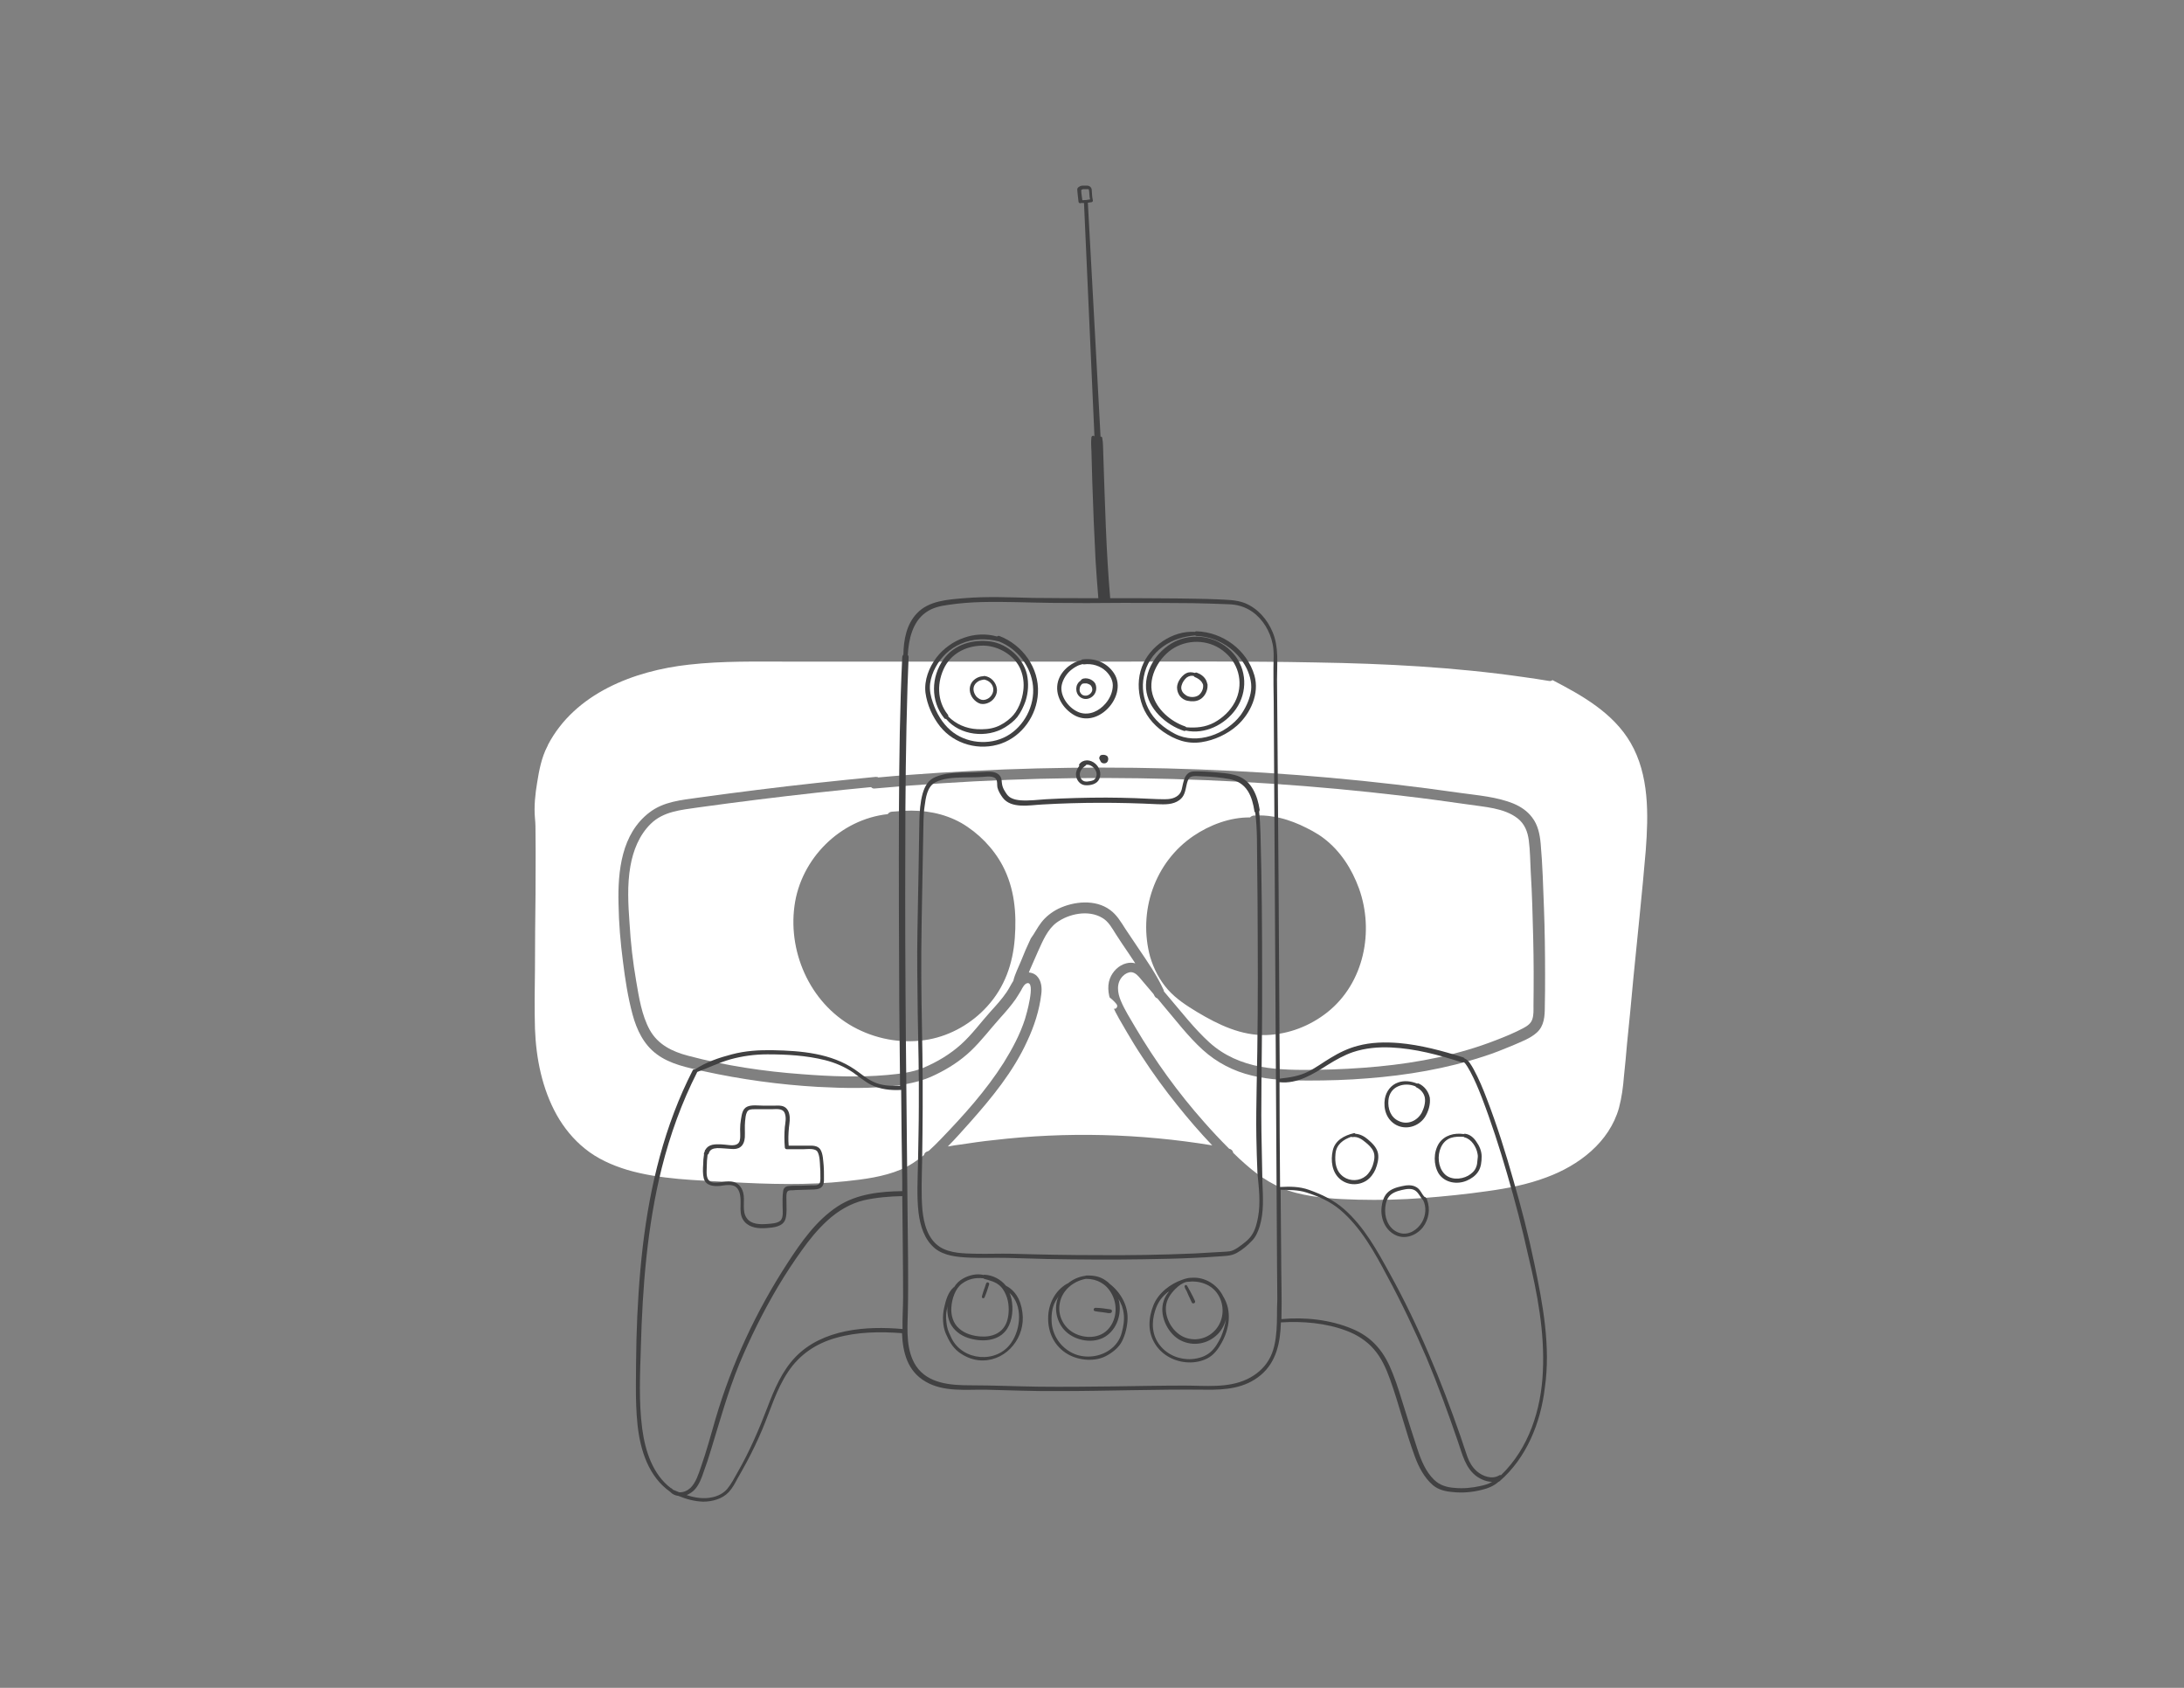 <?xml version="1.0" encoding="utf-8"?>
<!-- Generator: Adobe Illustrator 25.0.0, SVG Export Plug-In . SVG Version: 6.00 Build 0)  -->
<svg version="1.1" xmlns="http://www.w3.org/2000/svg" xmlns:xlink="http://www.w3.org/1999/xlink" x="0px" y="0px"
	 viewBox="0 0 792 612" style="enable-background:new 0 0 792 612;" xml:space="preserve">
<rect x="0" y="0" width="792" height="612" fill="#808080" stroke="none"/>
<style type="text/css">
	.st0{display:none;}
	.st1{fill:#FFFFFF;}
	.st2{fill:#414142;}
</style>
<g id="referencias" class="st0">
</g>
<g id="vector">
	<g>
		<g>
			<path class="st1" d="M414.2,383.2c-2-3-3.9-6.1-5.7-9.2c-1.8-3.1-3.7-6.2-5.1-9.4c-1.3-3-2.1-6.6-0.9-9.8c1-2.6,3.2-4.8,5.9-5.5
				c1.2-0.3,2.3-0.3,3.3,0c-0.9-1.3-1.7-2.6-2.6-3.9c-1.5-2.2-3-4.4-4.4-6.6c-1.4-2.2-2.7-4.7-5-6c-5-3-12.1-1.5-16.5,1.7
				c-3.4,2.5-5.1,6.8-6.8,10.5c-1,2.2-1.9,4.4-2.9,6.6c-0.1,0.3-0.3,0.7-0.4,1c1.1,0.1,2.2,0.5,3,1.4c1.6,1.7,1.8,4.3,1.5,6.5
				c-0.7,5.9-2.6,11.7-5.1,17c-5,11-12.8,20.5-20.7,29.4c-2.7,3-5.3,6-8.1,8.8c1.5-0.3,3.1-0.5,4.6-0.7c4-0.6,8-1.2,12-1.6
				c26.4-3.1,53.1-2.4,79.3,1.9c-4.5-4.7-8.7-9.6-12.7-14.6C422.4,395.1,418.1,389.2,414.2,383.2z"/>
			<path class="st1" d="M591.3,269.3c-6.3-10.8-17.5-17.1-28.3-22.7c-0.4,0.3-0.8,0.4-1.3,0.3c-3.1-0.5-6.1-1-9.2-1.4
				c-25-3.6-50.2-4.9-75.4-5.3c-25.2-0.5-50.5-0.3-75.7-0.3c-25.5,0-51,0-76.4,0c-12.7,0-25.5,0-38.2,0c-12.3,0-24.7-0.3-37,1.1
				c-19.9,2.2-41.3,10.4-51.1,29.1c0,0.2-0.1,0.3-0.2,0.5c-2.1,4-3,8.7-3.7,13.1c-0.7,4.2-1.2,8.7-0.8,13c0.2,1.9,0.2,3.8,0.2,5.7
				c0.1,7.3,0,14.6,0,21.8c-0.1,9-0.2,18-0.2,27c-0.1,7.3-0.2,14.5,0,21.8c0.4,10.8,2.6,21.8,7.9,31.3c2.6,4.6,6,8.8,10.1,12.1
				c4.5,3.7,9.9,6.1,15.5,7.8c12,3.5,24.8,3.7,37.1,4.4c14,0.8,28.2,1.2,42.2-0.3c6.6-0.7,13.6-1.6,19.8-4.2
				c3.1-1.3,5.9-3.2,8.5-5.3c0.1-0.6,0.5-1.1,1.2-1.3c0.2-0.1,0.3-0.1,0.5-0.2c1.5-1.4,3-2.8,4.4-4.3c8.3-8.6,16.4-17.6,22.8-27.7
				c3.1-5,5.9-10.2,7.7-15.8c0.4-1.2,4-13.7,0.8-13c-1,0.2-1.8,1.8-2.2,2.6c-0.7,1.1-1.3,2.2-2,3.2c-1.7,2.4-3.6,4.6-5.6,6.8
				c-3.6,4-6.8,8.3-10.7,12c-3.8,3.6-8.2,6.4-12.8,8.6c-4.4,2.2-9,3.2-13.8,3.9c-9.5,1.2-19.2,1-28.8,0.5
				c-13.9-0.8-27.8-2.7-41.5-5.7c-5.8-1.3-12.1-2.5-17-6.2c-4.7-3.5-7.2-8.8-8.7-14.3c-1.7-6.3-2.7-12.8-3.5-19.3
				c-0.9-6.9-1.5-13.9-1.6-20.9c-0.3-11.9,1.1-25.4,11.2-33.1c5.2-4,11.6-4.5,17.9-5.4c7.1-1,14.2-1.9,21.3-2.8
				c14.3-1.8,28.5-3.3,42.8-4.7c0.4,0,0.8,0,1,0.2c7.3-0.7,14.7-1.2,22.1-1.7c31.5-2,63-2.4,94.5-1.2c31.6,1.2,63.1,4,94.4,8.5
				c6.4,0.9,13.3,1.4,19.4,3.9c2.6,1.1,5,2.7,6.7,5c2.1,2.7,2.8,6.1,3.1,9.5c0.7,7.8,0.9,15.7,1.2,23.5c0.3,8,0.4,16,0.4,24
				c0,3.9,0,7.8-0.1,11.7c0,3.3-0.2,6.9-2.9,9.3c-2.4,2.2-5.9,3.4-8.8,4.7c-3.4,1.4-6.8,2.8-10.3,3.9c-13.7,4.5-28,6.9-42.3,8
				c-7.2,0.6-14.4,0.8-21.6,0.8c-6.8,0-13.7-0.2-20.3-1.8c-6.7-1.6-12.7-4.7-17.8-9.3c-5.4-4.9-9.9-10.9-14.6-16.4
				c-0.6-0.8-1.3-1.5-1.9-2.3c-0.4-0.1-0.8-0.4-1.1-1c-0.1-0.2-0.2-0.5-0.4-0.7c-1.5-1.8-3-3.5-4.5-5.3c-0.9-1.1-2-2.4-3.5-2.5
				c-1.1,0-2.2,0.6-3,1.4c-2.5,2.5-2,6.1-0.7,9.1c1.4,3.3,3.4,6.4,5.2,9.5c7.2,12.2,15.5,23.7,24.9,34.3c2.9,3.3,5.9,6.5,9.1,9.7
				c0,0,0,0,0,0c0.9,0.2,1.4,0.8,1.5,1.5c1.4,1.4,2.9,2.8,4.4,4.1c5.4,4.8,11.3,8.6,18.3,10.4c7.3,1.9,15,2.3,22.5,2.5
				c7.9,0.2,15.8,0,23.7-0.6c7.8-0.6,15.6-1.4,23.3-2.5c7.3-1,14.5-2.4,21.4-5c11.7-4.3,22.8-12.7,26.3-25.2c1-3.8,1.5-7.6,1.8-11.5
				c0.4-3.9,0.8-7.7,1.1-11.6c0.8-7.9,1.6-15.9,2.3-23.8c1.5-15.5,3.2-30.9,4.5-46.4C597.8,295.3,598.1,281,591.3,269.3z"/>
			<path class="st1" d="M377.6,334.5c1.6-2.1,3.8-3.8,6.2-5c5.6-2.7,13.4-3.5,18.7,0.4c2.5,1.8,4,4.4,5.6,6.9
				c1.6,2.4,3.3,4.9,4.9,7.3c3.2,4.7,6.5,9.5,8.9,14.7c0.1,0.2,0.2,0.5,0.2,0.7c0.5,0.6,1.1,1.3,1.6,1.9c4.8,5.6,9.4,11.6,14.9,16.6
				c5.3,4.8,11.7,7.5,18.6,8.8c6.8,1.2,13.7,1.2,20.5,1.1c7.4-0.1,14.8-0.5,22.2-1.2c14.5-1.4,28.9-4.2,42.5-9.5
				c3.4-1.3,6.8-2.7,10-4.4c1.5-0.8,2.8-1.7,3.3-3.3c0.5-1.6,0.4-3.2,0.4-4.9c0.1-8.1,0.1-16.2-0.1-24.3c-0.2-8.1-0.4-16.2-0.9-24.2
				c-0.2-3.8-0.2-7.6-0.7-11.4c-0.4-3.1-1.5-6-4.1-8c-4.9-3.8-12.1-4.1-17.9-5c-7.8-1.1-15.6-2.2-23.5-3.1
				c-31.8-3.8-63.7-5.9-95.7-6.4c-32-0.5-64,0.8-95.9,3.7c-0.6,0.1-1.1-0.1-1.4-0.5c-6.5,0.6-13,1.3-19.5,2
				c-14.5,1.6-29,3.4-43.4,5.4c-6.1,0.9-12.4,1.4-17,5.9c-4.2,4.1-6.4,9.7-7.4,15.4c-1.2,6.8-0.8,13.9-0.3,20.7
				c0.4,7,1.2,14,2.4,20.9c1,5.9,2,12.4,4.9,17.7c3,5.4,8.2,7.9,13.9,9.4c13.5,3.6,27.5,5.7,41.4,6.7c10.2,0.8,20.5,1.2,30.7,0.3
				c4.4-0.4,9.1-0.9,13.2-2.6c5-2.1,9.7-4.9,13.7-8.5c4-3.6,7.1-7.9,10.6-11.8c2.1-2.3,4.2-4.6,5.9-7.1c0.9-1.3,1.6-2.8,2.5-4.2
				c0,0,0-0.1,0-0.1c0.6-2.4,1.8-4.7,2.7-6.9c1.1-2.8,2.3-5.6,3.6-8.3C375.2,338.4,376.2,336.3,377.6,334.5z M418,322.4
				c2.8-7.9,7.9-14.6,14.8-19.3c5.9-4,13.3-6.8,20.5-6.7c0.4-0.4,0.9-0.7,1.6-0.7c2.3-0.1,4.6,0,6.8,0.4c3.4,0.5,6.6,1.6,9.8,3
				c3,1.4,6,2.9,8.6,4.9c6,4.6,10.1,11,12.7,18.1c5.6,15.5,1.9,34.3-11.4,44.9c-6.3,5-14,8-22.1,8.3c-9.1,0.3-17.4-3.7-25.1-8.3
				c-3.8-2.3-7.7-4.8-10.7-8.2c-3-3.4-5.1-7.5-6.4-11.8C414.9,339,415.2,330.2,418,322.4z M368,340.2c-0.7,9.3-3.7,17.8-10,24.7
				c-5.5,6.1-13.1,10.5-21.2,12c-8.8,1.6-17.9,0.2-25.9-3.8c-16.3-8.1-25.2-26.8-22.8-44.6c2.3-17.2,16.6-31.4,33.8-33.3
				c0.4-0.5,0.9-0.9,1.7-0.9c1.4-0.1,2.8-0.2,4.2-0.3c7.2-0.4,14.4,0.8,20.8,4.4c6.2,3.6,11.6,9.1,15,15.5
				C367.9,322.1,368.7,331.1,368,340.2z"/>
		</g>
		<g>
			<path class="st2" d="M355.6,255.2c1.1,0.2,2.1,0,3.1-0.5c1.8-0.9,3.1-3,2.8-5c-0.3-2.3-2.1-4.3-4.5-4.6c-0.1,0-0.3,0-0.4,0.1
				c-1.6,0-3.2,0.9-4.1,2.1c-1.3,1.8-1,4.2,0.3,5.9C353.5,254.1,354.5,254.9,355.6,255.2z M353.4,248.4c0.4-0.7,1-1.2,1.8-1.6
				c0.5-0.2,1.1-0.3,1.7-0.4c1.5,0.3,2.8,1.3,3.2,2.8c0.4,1.5-0.3,3-1.5,3.9c-0.6,0.4-1.3,0.7-2.1,0.7c-0.9,0-1.6-0.5-2.3-1.1
				C353.2,251.6,352.6,249.8,353.4,248.4z"/>
			<path class="st2" d="M343.1,260.7c5,6,14.8,7.1,21.4,3c1.6-1,3.2-2.2,4.4-3.7c1.3-1.7,2.3-3.8,3-5.8c1-3.1,1.2-6.5,0.5-9.7
				c-1.4-6-7.1-11-13.1-11.9c-6.4-0.9-13.2,1-17.1,6.4c-4.6,6.4-4.8,15.2,0.2,21.4C342.6,260.7,342.9,260.7,343.1,260.7z
				 M342.7,241.6c2.9-5.2,8.4-7.6,14.2-7.5c5.5,0.2,11.3,3.7,13.3,8.9c0.9,2.3,1.2,4.8,0.9,7.3c-0.4,3.5-1.9,7.5-4.5,9.9
				c-1.5,1.4-3.4,2.7-5.4,3.4c-2.2,0.8-4.5,0.9-6.8,0.8c-4-0.2-7.7-1.8-10.5-4.6c0-0.2,0-0.5-0.2-0.7
				C339.7,254.1,339.7,247.2,342.7,241.6z"/>
			<path class="st2" d="M340.9,263.4c5.2,6.5,14.3,9,22.2,6.2c7.6-2.7,12.9-10.2,13.3-18.3c0.5-9.1-5.6-17.5-14-20.7
				c-0.4-0.1-0.7,0-0.8,0.2c-8-2.3-16.9,1-22,7.6c-2.7,3.6-4.5,8.2-4,12.7C336.2,255.6,338.2,260,340.9,263.4z M337.3,247.8
				c0.3-2.1,1-4.1,2-5.9c2-3.7,5.1-6.7,9-8.4c4.4-2,9.4-2.1,14-0.9c6.6,2.6,11.6,9,12.3,16.1c0.7,7.2-3.2,14.7-9.5,18.2
				c-6.3,3.5-14.9,2.7-20.4-2.1c-3-2.6-5.1-6.2-6.4-10C337.5,252.5,337,250.2,337.3,247.8z"/>
			<path class="st2" d="M396.2,252.5c1.3-1.1,1.7-3,1-4.6c-0.4-0.8-1.3-1.4-2.1-1.7c-0.9-0.3-2-0.4-2.8,0.1
				c-0.2,0.1-0.3,0.3-0.4,0.5c-0.5,0.3-0.9,0.7-1.2,1.3c-0.3,0.5-0.4,1.2-0.4,1.8c0,1,0.4,2,1.2,2.7
				C392.9,253.8,394.8,253.7,396.2,252.5z M391.6,249.5c0,0,0-0.1,0-0.1c0-0.1,0-0.1,0-0.2c0-0.1,0.1-0.2,0.1-0.3
				c0,0,0.1-0.1,0.1-0.1c0-0.1,0.1-0.1,0.1-0.2c0.1-0.1,0.1-0.2,0.2-0.3c0.1-0.1,0.3-0.3,0.4-0.4c0.2,0,0.3,0,0.5-0.1
				c-0.1,0.1,0.1,0,0.1,0c0.1,0,0.1,0,0.2,0c0,0,0.1,0,0.1,0c0.1,0,0.1,0,0.2,0c0.1,0,0.2,0,0.2,0c0,0,0.1,0,0.2,0
				c0.2,0,0.3,0.1,0.4,0.1c0.1,0,0.2,0.1,0.2,0.1c0,0,0,0,0.1,0c0,0,0,0,0,0c0.1,0.1,0.3,0.1,0.4,0.2c0,0,0.3,0.2,0.2,0.1
				c0.1,0,0.1,0.1,0.1,0.1c0,0,0.2,0.2,0.2,0.2c0.4,0.5,0.5,1,0.5,1.5c0,0.5-0.3,1-0.7,1.4c-0.8,0.8-2,1-3,0.4
				c-0.1-0.1-0.2-0.2-0.3-0.3c0,0,0,0-0.1-0.1c-0.1-0.1-0.1-0.2-0.2-0.3c0,0-0.1-0.1-0.1-0.2c0,0-0.1-0.2-0.1-0.2
				c-0.1-0.2-0.1-0.4-0.1-0.6c0,0,0,0,0,0c0-0.1,0-0.1,0-0.2C391.5,249.7,391.5,249.6,391.6,249.5z"/>
			<path class="st2" d="M427.8,252.3c0.7,0.9,1.7,1.6,2.9,1.8c1.4,0.3,3,0.3,4.3-0.4c1.8-0.9,3-3.2,2.9-5.2c0-0.1,0-0.1,0-0.2
				c0,0,0,0,0,0c0-0.1,0-0.3-0.1-0.4c-0.1-0.4-0.2-0.8-0.4-1.2c-0.7-1.4-2-2.3-3.4-2.8c-0.3-0.1-0.5,0-0.7,0.1
				c-1.1-0.3-2.1-0.4-3.1,0.1c-1.2,0.6-2.1,1.7-2.7,2.8c-0.5,1-0.8,2-0.6,3.1C427,250.9,427.4,251.7,427.8,252.3z M437.9,248.4
				C437.9,248.5,437.9,248.5,437.9,248.4L437.9,248.4z M428.5,248.5c0.3-1.1,1-2.1,1.8-2.8c0.8-0.6,1.7-0.8,2.6-0.6
				c0.1,0.2,0.2,0.3,0.4,0.4c1,0.4,1.9,1,2.5,1.8c0,0.1,0.1,0.2,0.1,0.2c0,0,0.1,0.1,0.1,0.2c0,0,0,0.1,0.1,0.1c0,0.1,0,0.1,0.1,0.2
				c0,0.1,0,0.2,0.1,0.3c0,0.1,0,0.2,0,0.3c0,0.1,0,0.2,0,0.2c0,0.1,0,0.1,0,0.2c0,0,0,0,0,0.1c0,0,0,0,0,0c0,0.2-0.1,0.4-0.1,0.6
				c-0.2,0.8-0.6,1.5-1.2,2.1c-1.3,1.3-4.1,1.2-5.3,0C428.6,251,428.1,249.7,428.5,248.5z"/>
			<path class="st2" d="M429.3,265c0.3,0.1,0.6,0,0.7-0.1c6.9,1.5,14.2-2.1,18.2-7.8c4.3-6.2,4-14.4-0.9-20.1
				c-4.9-5.7-13.1-7.7-20.1-4.9c-6.8,2.8-12.1,10.1-11.6,17.6C416.2,257,422.9,262.9,429.3,265z M425.8,234.9
				c5.9-3.4,13.4-2.8,18.5,1.7c5.3,4.5,6.7,11.9,3.5,18c-1.7,3.2-4.4,5.7-7.5,7.4c-3.2,1.7-6.6,2-10.1,1.7c-0.1-0.1-0.2-0.2-0.4-0.3
				c-5.3-1.8-10.4-6.2-11.9-11.8C416.2,245.3,420.5,238,425.8,234.9z"/>
			<path class="st2" d="M421.8,265.3c4.2,2.9,8.7,4.6,13.9,3.8c4.7-0.7,9.4-2.9,12.9-6c4.9-4.4,8.2-11.6,6.3-18.2
				c-2.7-9.2-11.4-15.7-21-16c-0.3,0-0.5,0.1-0.6,0.2c-8.1-0.5-16.4,5.2-19.2,12.7c-1.5,4-1.5,8.5-0.3,12.6
				C415.1,259,418,262.6,421.8,265.3z M414.8,245.3c0.8-4.4,3.3-8.3,7-10.9c3.5-2.5,7.4-3.6,11.6-4c0.1,0.1,0.3,0.2,0.5,0.2
				c7.7,0.3,14.8,4.9,18.2,11.8c1.3,2.8,2.1,5.9,1.4,9c-0.6,2.8-1.9,5.5-3.6,7.9c-5.2,6.9-15.8,10.9-23.8,6.8
				c-4-2.1-7.7-5.1-9.7-9.2C414.6,253.3,414,249.1,414.8,245.3z"/>
			<path class="st2" d="M389.7,259.4c3.9,2.1,8.2,1,11.4-1.9c3.7-3.3,5.8-9.1,2.8-13.5c-2.5-3.7-6.8-5.5-11.3-4.9
				c-0.2,0-0.4,0.1-0.5,0.3c-1.7,0.3-3.3,1.2-4.6,2.2c-1.8,1.4-3.2,3.3-3.8,5.4C382.3,252,385.4,257,389.7,259.4z M388.1,243.2
				c0.8-0.7,1.7-1.3,2.7-1.8c0.6-0.3,1.2-0.4,1.8-0.6c0.2,0.1,0.3,0.1,0.5,0.1c2.9-0.4,5.9,0.5,8,2.5c1.6,1.6,2.7,3.6,2.4,5.9
				c-0.2,2.1-1.2,4.2-2.6,5.8c-2.3,2.7-5.8,4.4-9.3,3.3c-3.6-1.2-6.9-5.3-6.7-9.2C385.1,247,386.4,244.7,388.1,243.2z"/>
			<path class="st2" d="M556.4,458.1c-2.1-10.2-4.7-20.2-7.6-30.2c-2.8-9.9-5.9-19.8-9.6-29.4c-1.4-3.7-2.9-7.3-4.8-10.8
				c-0.7-1.2-1.8-3.4-3.3-3.9c-0.1-0.2-0.2-0.3-0.5-0.4c-7.6-2.4-15.4-4.5-23.3-5.2c-5-0.4-10.1-0.3-14.9,1
				c-3.5,0.9-6.8,2.5-9.9,4.4c-2.7,1.6-5.2,3.5-8,4.9c-3.3,1.7-6.8,2.2-10.4,2.6c0-4.7-0.1-9.4-0.1-14.1
				c-0.2-35.1-0.4-70.2-0.7-105.3c-0.1-8.4-0.1-16.9-0.2-25.3c0-5.8,0.7-11.8-1.6-17.2c-1.9-4.6-5.4-8.6-10-10.5
				c-3.3-1.3-6.9-1.2-10.4-1.4c-4.5-0.2-9-0.2-13.4-0.3c-8.4-0.1-16.8-0.1-25.1-0.1c-1.5-17.3-1.9-34.7-2.5-52c-0.1-2,0-4.2-0.4-6.2
				c-0.1-0.3-0.3-0.4-0.6-0.4c-1-17.9-1.9-35.7-2.9-53.6c-0.6-10.4-1.1-20.8-1.7-31.2c0.5-0.1,1-0.1,1.4-0.2
				c0.3-0.1,0.5-0.4,0.4-0.7c-0.3-1.3-0.3-2.6-0.4-3.9c-0.1-0.6-0.5-1.1-1.1-1.3c-0.3-0.1-0.5-0.1-0.8-0.1c-0.3,0-0.5,0-0.8,0
				c-0.5,0-1,0-1.5,0.2c-0.4,0.2-0.9,0.5-1,0.9c-0.1,0.3,0,0.6,0,0.9c0,0.4,0.1,0.8,0.1,1.1c0.1,0.9,0.2,1.8,0.3,2.7
				c0,0.3,0.3,0.6,0.6,0.6c0.1,0,0.2,0,0.3-0.1c0.4,0,0.8,0,1.1,0c0.8,18.6,1.7,37.2,2.5,55.8c0.4,9.7,0.9,19.4,1.3,29.1
				c0,0,0-0.1,0-0.1c-0.1-0.7-1-0.4-1.1,0.1c-0.2,1.6-0.1,3.5,0,5.2c0.1,3.6,0.2,7.2,0.3,10.8c0.3,9.6,0.7,19.2,1.2,28.8
				c0.3,4.5,0.6,9,1,13.6c-7.9,0-15.8,0-23.7-0.1c-8.3-0.2-16.7-0.6-25,0.1c-5.9,0.5-12.8,0.9-17.1,5.5c-3.8,4-4.8,9.6-4.9,15
				c-0.2,0.1-0.3,0.4-0.4,0.7c-0.9,18.4-1.1,36.8-1.2,55.2c-0.1,23.4,0,46.8,0.1,70.2c0.1,10.1,0.2,20.1,0.3,30.2
				c-3.3,0.1-6.8,0-9.8-1.5c-2.4-1.1-4.4-2.9-6.6-4.4c-8.6-5.9-19.5-6.8-29.6-7c-5.1-0.1-10.1,0.2-15,1.5c-4.6,1.2-9.4,2.8-13.4,5.5
				c-0.3-0.1-0.7,0-0.8,0.3c-10.2,19.9-15.5,41.8-18.1,63.8c-1.3,11.2-2,22.5-2.3,33.8c-0.1,5.7-0.2,11.3-0.2,17
				c0,4.7,0.1,9.3,0.6,14c1,9.2,4,18.7,11.8,24.2c0.8,0.9,1.9,1.4,3,1.5c2.9,1.2,5.9,2,9,2.1c3.3,0,7-1,9.3-3.5
				c1.3-1.4,2.2-3.1,3.1-4.8c1.1-1.9,2.2-3.9,3.3-5.9c2.1-3.9,4-7.9,5.7-11.9c3-7.1,5.1-14.6,9.4-21c4.2-6.3,10.2-10.3,17.4-12.3
				c7.7-2.2,15.9-2.3,23.9-1.7c0.3,7.1,2,13.8,8.6,17.6c6.5,3.8,14.6,2.8,21.8,2.9c8.8,0.2,17.6,0.6,26.4,0.5
				c17.8,0,35.5-0.7,53.3-0.5c7.2,0.1,14.3-0.5,20-5.3c5.7-4.8,7.1-11.9,7.3-19c0,0,0-0.1,0-0.1c7.9-0.5,16.3,0.2,23.7,3
				c3.8,1.4,7.3,3.6,10,6.7c2.8,3.2,4.5,7.1,5.9,11c3.3,9.2,5.6,18.8,9,28c1.4,3.8,3.4,7.6,6.5,10.3c2,1.7,4.6,2.3,7.1,2.5
				c3.5,0.4,7.2,0.1,10.7-0.8c2.1-0.5,4.4-1.4,6-2.9c0.1,0,0.2-0.1,0.4-0.2c9.8-8.5,14.9-21.2,16.4-33.8
				C562.4,488.3,559.5,472.9,556.4,458.1z M392.5,72.6c-0.1-1.2-0.4-2.3-0.4-3.5c0-0.1,0-0.1,0-0.2c0.1-0.1,0.2-0.1,0.3-0.2
				c0.1,0,0.2,0,0.3-0.1c0.1,0,0.2,0,0.3,0c0.4,0,0.9,0,1.3,0c0.2,0,0.3,0,0.4,0c0.1,0,0.1,0,0.1,0.1c0,0.1,0,0.1,0.1,0.2
				c0.2,1.1,0.1,2.3,0.4,3.4C394.3,72.5,393.4,72.6,392.5,72.6z M398.5,185.5c0.1,2.7,0.3,5.4,0.4,8.2c-0.2-3.4-0.3-6.8-0.5-10.2
				C398.4,184.2,398.5,184.8,398.5,185.5z M232.9,518.1c-1.3-9.8-0.8-19.8-0.5-29.7c0.6-21.8,2.3-43.8,7.6-65
				c3-11.9,7.2-23.6,12.8-34.6c0,0,0-0.1,0-0.1c4.1-1.5,7.9-3.4,12.1-4.6c4.4-1.2,8.8-1.8,13.4-1.8c7,0,14.1,0.4,20.9,2.1
				c3.6,0.9,7.1,2.4,10.2,4.5c2.1,1.5,4.1,3.2,6.4,4.4c3.4,1.7,7.2,2.1,11,1.9c0.1,11.3,0.2,22.5,0.4,33.8c0,1,0,2,0,2.9
				c-8,0.1-16.5,1-23.4,5.5c-7.8,5.1-13.3,13-18.3,20.7c-11.3,17.4-20.1,36.3-26,56.3c-1.7,5.9-3.3,11.8-5.3,17.5
				c-0.9,2.6-1.8,5.6-3.8,7.6c-1.1,1-2.6,1.7-4.1,1.6c-0.6-0.3-1.3-0.5-1.9-0.8c0,0-0.1,0-0.1,0c-0.1-0.1-0.2-0.1-0.3-0.2
				c-0.1-0.1-0.2-0.2-0.3-0.3c-0.1-0.1-0.2-0.2-0.4-0.2C236.8,534.7,234,526.3,232.9,518.1z M288.5,492c-4.9,5.1-7.7,11.7-10.2,18.3
				c-3.1,8.1-6.5,16-10.8,23.5c-1.2,2.1-2.3,4.3-3.8,6.1c-1.4,1.6-3.4,2.6-5.4,3c-3.1,0.7-6.3,0.2-9.3-0.8c1.2-0.5,2.4-1.3,3.2-2.3
				c1.4-1.7,2.2-3.8,2.9-5.9c1-2.7,1.9-5.4,2.7-8.1c3.2-10.4,6.1-20.9,10.2-31c4.1-9.8,8.8-19.3,14.2-28.4c2.7-4.5,5.5-8.8,8.6-13.1
				c2.7-3.8,5.7-7.5,9.2-10.7c3.8-3.5,8.3-6.2,13.3-7.4c4.5-1,9.2-1.4,13.9-1.5c0.1,12.2,0.3,24.4,0.3,36.7c0,3.6-0.3,7.6-0.2,11.5
				C314.1,480.7,298.3,481.9,288.5,492z M462.9,482.5c-0.3,3.7-0.9,7.4-2.8,10.6c-1.8,3.1-4.7,5.5-7.9,7c-7,3.3-15.2,2.3-22.7,2.3
				c-8.7,0-17.4,0.2-26,0.3c-8.9,0.1-17.8,0.2-26.7,0.1c-8.3-0.1-16.7-0.5-25-0.5c-7.1,0-15.3-0.6-19.6-7c-3.6-5.5-3.2-12.7-3-18.9
				c0.3-12.8,0-25.6-0.1-38.3c-0.2-20.5-0.4-41.1-0.6-61.6c-0.2-23-0.3-46.1-0.2-69.1c0-19.5,0.2-39.1,0.8-58.6
				c0.1-3.5,0.3-7.1,0.4-10.6c0-0.3-0.1-0.5-0.3-0.7c0.3-5.6,1.7-12,6.5-15.4c2.5-1.8,5.3-2.4,8.3-2.8c4-0.6,8.1-0.9,12.2-1
				c8.3-0.2,16.7,0.2,25,0.3c8.5,0.1,17.1,0.1,25.6,0c8.5,0,17,0,25.5,0.1c4.4,0.1,8.9,0.2,13.3,0.4c3.1,0.1,5.9,0.9,8.5,2.7
				c3.9,2.7,6.5,7.2,7.4,11.7c0.6,2.8,0.3,5.9,0.3,8.8c0,4.1,0,8.2,0.1,12.3c0.2,34.2,0.4,68.3,0.6,102.5
				c0.2,33.9,0.4,67.9,0.6,101.8c0,4.1,0.1,8.2,0.1,12.3C463,474.9,463.2,478.7,462.9,482.5z M536.9,538.8c-3.1,0.7-6.3,1-9.4,0.7
				c-2.8-0.2-5.3-0.9-7.4-2.9c-3.1-3-4.8-7.2-6.1-11.2c-1.6-4.8-3.1-9.6-4.6-14.4c-1.4-4.3-2.6-8.7-4.3-12.9c-1.4-3.6-3.1-7-5.7-9.9
				c-2.5-2.9-5.7-5-9.1-6.4c-7.9-3.3-17.1-4.3-25.6-3.5c0.2-7.7-0.1-15.4-0.1-23.1c-0.1-7.9-0.1-15.8-0.2-23.8c3.2,0.1,6.3,0,9.4,1
				c4.4,1.4,8.5,3.2,12.1,6.2c7.6,6.4,12.6,15.5,17.2,24.2c5.2,9.6,9.9,19.5,14.2,29.5c4.2,10,7.9,20.2,11.4,30.4
				c1.6,4.6,2.7,9.7,6.9,12.7c1.6,1.1,3.6,1.9,5.5,1.9C539.8,538.1,538.3,538.5,536.9,538.8z M559.5,497.3
				c-0.6,13.8-5.1,27.9-15.2,37.6c-0.2-0.1-0.4-0.1-0.7,0.1c-2.6,1.5-5.9,0.3-8-1.5c-1.6-1.4-2.7-3.2-3.4-5.1
				c-0.9-2.5-1.7-5.1-2.6-7.7c-3.5-10-7.2-19.9-11.4-29.6c-4.2-9.9-8.9-19.7-14.1-29.1c-4.6-8.4-9.4-17.2-16.7-23.6
				c-3.8-3.3-8-5.3-12.8-7c-3.4-1.2-6.8-1.2-10.4-1c0-0.2,0-0.4,0-0.6c-0.1-12.5-0.2-25-0.2-37.4c6.5,0.7,12.3-3,17.5-6.3
				c2.9-1.8,5.9-3.5,9.1-4.6c4.5-1.5,9.2-1.9,13.8-1.7c8.8,0.4,17.4,2.7,25.7,5.4c0.3,0.1,0.5,0,0.7-0.1c0.9,0.6,1.9,2.7,2.4,3.5
				c1.6,3,2.9,6.1,4.1,9.2c3.5,9.1,6.5,18.4,9.2,27.7c2.9,9.9,5.5,19.8,7.7,29.8C557.5,468.9,560.2,483.1,559.5,497.3z"/>
			<path class="st2" d="M496,413.1c-1.3-1.1-2.8-1.9-4.5-2c-0.1-0.2-0.3-0.3-0.6-0.2c-3.4,0.8-6.8,2.6-7.6,6.3
				c-0.8,3.6-0.3,7.8,2.6,10.3c2.7,2.3,6.6,2.5,9.6,0.6c1.5-1,2.6-2.5,3.3-4.1c0.7-1.8,1.3-3.9,0.9-5.9
				C499.2,415.9,497.5,414.4,496,413.1z M497.8,422.6c-0.5,1.4-1.3,2.8-2.5,3.8c-2.3,1.9-5.7,2-8.1,0.3c-2.8-2-3.2-5.2-2.9-8.4
				c0.3-3.3,2.8-5.1,5.7-6.1c0.1,0.1,0.3,0.1,0.5,0.1c1.8-0.3,3.4,0.8,4.7,1.9c1.1,0.9,2.2,1.9,2.8,3.2
				C498.8,419.1,498.3,421,497.8,422.6z"/>
			<path class="st2" d="M514.5,392.9c-0.2-0.1-0.4-0.1-0.6,0c-2.2-0.9-4.7-1.2-6.9-0.4c-2.6,0.9-4.3,3.2-4.8,5.9
				c-0.6,3.7,0.6,7.6,4.1,9.5c3.6,1.9,8.1,0.6,10.4-2.8c1.3-2,2.1-4.7,1.8-7.1C518,395.7,516.5,393.8,514.5,392.9z M515.6,403.4
				c-1.6,3-5.1,4.6-8.3,3.1c-3-1.3-4.1-4.5-3.8-7.6c0.2-2.2,1.4-4.1,3.5-5c2-0.9,4.3-0.8,6.3,0c0.1,0.2,0.2,0.3,0.4,0.4
				c1.5,0.7,2.7,2.1,3,3.7C517,399.8,516.4,401.8,515.6,403.4z"/>
			<path class="st2" d="M517.2,434.5C517.2,434.5,517.2,434.4,517.2,434.5c0-0.1-0.1-0.1-0.1-0.2c-0.1-0.2-0.3-0.3-0.5-0.3
				c-1.1-1.1-1.5-2.7-2.9-3.5c-1.6-1-3.6-0.8-5.3-0.4c-1.9,0.4-4,1-5.4,2.5c-1.3,1.4-1.8,3.4-2,5.2c-0.4,4,1.3,8.3,5.2,10.1
				c3.5,1.6,7.5,0,9.8-2.9c2.1-2.8,2.8-6.6,1.5-9.9C517.5,434.8,517.5,434.6,517.2,434.5z M515.7,443.1c-1.6,2.8-4.8,4.9-8,4
				c-3.6-1-5.4-4.6-5.4-8.1c0-1.7,0.3-3.6,1.3-5c1.1-1.5,3-2.1,4.7-2.5c1.7-0.4,3.8-0.8,5.2,0.4c1.1,0.9,1.6,2.3,2.6,3.3
				C517.3,437.6,517.1,440.6,515.7,443.1z"/>
			<path class="st2" d="M531.3,411.1c-0.2,0-0.3,0-0.5,0.1c-3.4-0.5-7,0.4-9,3.4c-2,3.2-2,7.7-0.1,10.9c2.2,3.4,6.7,4.1,10.2,2.6
				c1.6-0.7,3.1-1.7,4.1-3.2c1.1-1.6,1.3-3.7,1.3-5.6c0-1.9-0.8-3.8-1.9-5.3C534.5,412.6,533.1,411.3,531.3,411.1z M535.8,420.5
				c-0.1,0.9-0.1,1.8-0.5,2.7c-0.5,1.4-1.7,2.4-2.9,3.1c-2.7,1.5-6.7,1.6-8.8-0.9c-2.1-2.4-2.4-6.4-1.1-9.3c0.7-1.6,1.9-2.9,3.6-3.5
				c1.5-0.5,3.1-0.5,4.7-0.4c0.1,0.1,0.2,0.2,0.3,0.2c2.5,0.6,4.3,3.5,4.7,5.9C536,419.1,535.9,419.8,535.8,420.5z"/>
			<path class="st2" d="M261.2,430c1.4-0.2,2.9-0.5,4.3-0.2c1.8,0.3,2.6,1.9,2.9,3.6c0.6,3.3-0.8,7,1.7,9.7c1.9,2.1,5,2.4,7.7,2.2
				c2.6-0.2,6.3-0.4,7.1-3.5c0.5-2,0.3-4.1,0.3-6.1c0-1-0.1-2.2,0.1-3.1c0.2-0.7,0.5-0.9,1.2-1c0.7,0,1.3,0,2-0.1
				c2.2-0.1,4.5-0.1,6.7-0.2c1.4-0.1,2.7-0.3,3.3-1.7c0.4-0.9,0.3-2,0.3-3c0-1.3,0-2.6-0.1-3.9c-0.2-1.8-0.2-4.3-1.2-5.9
				c-1-1.5-2.9-1.4-4.4-1.4c-2.4,0-4.7,0-7.1,0c-0.2-2.2-0.1-4.4,0.1-6.6c0.2-1.6,0.5-3.3,0.1-4.9c-0.3-1.4-1.2-2.6-2.7-2.9
				c-0.9-0.2-1.9-0.1-2.8-0.1c-1.3,0-2.6,0-3.9,0c-1.8,0-4.2-0.4-5.9,0.4c-1.7,0.8-1.9,2.9-2.2,4.6c-0.2,1.2-0.3,2.3-0.3,3.5
				c0,1.1,0.1,2.3,0,3.4c-0.2,2.5-2.1,2.6-4.1,2.4c-1.9-0.2-4-0.5-6-0.1c-1.2,0.3-2,0.9-2.5,1.8c-0.1,0.1-0.2,0.2-0.2,0.3
				c0,0.1,0,0.1,0,0.2c-0.1,0.2-0.2,0.4-0.3,0.7c-0.1,0.2,0,0.4,0,0.5c-0.2,1.2-0.3,2.4-0.3,3.6c-0.1,1.6-0.2,3.4,0.2,5
				C255.9,430,258.7,430.2,261.2,430z M260.1,416.3c1.7,0,3.4,0.2,5.1,0.3c1.2,0.1,2.4,0,3.3-0.7c1.1-0.8,1.5-2.2,1.6-3.5
				c0.1-2-0.1-3.9,0.1-5.9c0.1-1,0.2-2.4,0.7-3.3c0.5-1,1.7-1,2.6-1c2.1,0,4.1,0,6.2,0c1.7,0,4.2-0.5,4.9,1.5c0.6,1.6,0.2,3.4,0,5
				c-0.2,2.4-0.2,4.9,0,7.3c0,0.4,0.3,0.7,0.7,0.7c2,0,4,0,6,0c1.4,0,4.4-0.5,5.2,1c0.8,1.5,0.8,3.7,0.9,5.4c0.1,1,0.1,1.9,0.1,2.9
				c0,0.8,0.1,2.1-0.2,2.9c-0.5,1.1-2,0.9-3,0.9c-1,0-2,0.1-3,0.1c-1.8,0.1-3.8-0.1-5.6,0.2c-1,0.2-1.6,0.8-1.7,1.8
				c-0.3,1.8-0.2,3.8-0.2,5.6c0,1.4,0.4,4-0.8,5.1c-1.1,1-3.4,1.1-4.8,1.2c-2.5,0.2-5.8,0.2-7.4-2.1c-1.9-2.6-0.5-6.3-1.3-9.3
				c-0.6-2.2-2.1-3.8-4.4-4c-1.3-0.1-2.7,0.1-4,0.3c-1.2,0.1-2.8,0.4-3.8-0.5c-1.4-1.1-1-3.6-1-5.2c0-1.4,0.1-2.9,0.3-4.3
				c0.2-0.1,0.3-0.2,0.4-0.4C257.4,416.8,258.5,416.4,260.1,416.3z"/>
			<path class="st2" d="M457.4,404.3c0-16.4,0.4-32.7,0.3-49.1c0-17.7-0.1-35.3-0.6-53c-0.1-2.7-0.2-5.3-0.5-7.9
				c0.1-0.2,0.2-0.4,0.2-0.7c-0.8-5.1-2.8-10.4-8.1-12.3c-3-1-6.4-1.1-9.5-1.4c-1.6-0.1-3.2-0.2-4.8-0.2c-1.1,0-2.4-0.1-3.4,0.6
				c-1.6,1.1-1.9,3.5-2.3,5.2c-0.2,1.2-0.6,2.2-1.6,3c-1.4,1.1-3.1,1.3-4.8,1.3c-3.6,0-7.2-0.3-10.7-0.4c-3.5-0.1-7-0.2-10.4-0.2
				c-7.3,0-14.6,0.2-21.9,0.6c-3,0.2-6.1,0.6-9.1,0.4c-1.2-0.1-2.5-0.3-3.6-0.9c-1.3-0.7-1.9-1.9-2.6-3.1c-0.4-0.8-0.6-1.5-0.7-2.5
				c0-0.5-0.1-0.9-0.2-1.4c-0.2-0.7-0.7-1.4-1.4-1.8c-1.5-0.9-3.5-0.7-5.2-0.6c-5.7,0.5-11.8-0.4-17.2,1.8c-2.7,1.1-3.9,3.3-4.7,6
				c-0.9,3.2-1.1,6.5-1.2,9.9c-0.1,6.1-0.2,12.2-0.3,18.3c-0.1,7.3-0.3,14.5-0.4,21.8c-0.2,9.8,0,19.7,0.1,29.5
				c0.2,11.3,0.5,22.7,0.4,34c0,6.8-0.2,13.6-0.3,20.4c-0.1,6-0.5,12.1,0.2,18.1c0.6,4.8,2.1,9.8,6,13c3.4,2.7,8.1,3.1,12.3,3.3
				c4.6,0.2,9.2,0,13.8,0.1c4.8,0.1,9.6,0.3,14.4,0.4c11.7,0.2,23.4,0.3,35.1,0.1c6.1-0.1,12.2-0.2,18.2-0.5
				c2.9-0.1,5.8-0.3,8.6-0.5c2.4-0.2,4.9-0.1,7-1.3c2-1.1,3.9-2.7,5.5-4.4c1.4-1.4,2.2-3.3,2.8-5.2c1.6-5.3,1.2-10.5,1-15.9
				C457.7,420.7,457.4,412.5,457.4,404.3z M456.2,441.4c-0.4,2.2-1,4.6-2.3,6.5c-1.1,1.7-3.2,3.2-4.9,4.4c-0.9,0.6-1.9,1.2-3,1.4
				c-1.4,0.2-2.8,0.2-4.2,0.3c-2.9,0.2-5.8,0.3-8.6,0.5c-11.7,0.5-23.5,0.7-35.2,0.6c-10.4,0-20.7-0.2-31.1-0.5
				c-4.3-0.1-8.7,0.1-13,0c-4.2-0.1-9.4-0.1-13.1-2.5c-4.4-2.9-5.8-8.4-6.3-13.4c-0.5-5.9-0.2-12-0.1-17.9
				c0.2-12.9,0.3-25.8,0.1-38.7c-0.2-12.3-0.5-24.7-0.4-37c0.1-14.2,0.5-28.4,0.7-42.6c0.1-3.4,0-6.9,0.5-10.2c0.4-3,0.9-7,3.8-8.6
				c2.8-1.5,6.6-1.7,9.7-1.8c2.6-0.1,5.1,0,7.6-0.2c1.4-0.1,3.9-0.5,4.8,0.8c0.6,0.8,0.3,2,0.5,3c0.3,1.3,1.1,2.6,1.9,3.7
				c3.1,4.2,10,2.7,14.4,2.5c13.9-0.8,27.8-0.8,41.7-0.1c2.8,0.1,5.7,0.2,8-1.5c1.9-1.4,2.1-3.3,2.6-5.5c0.2-0.9,0.5-2.1,1.2-2.7
				c1-0.8,3.3-0.4,4.5-0.4c3.3,0.1,6.7,0.4,9.9,1c2.8,0.6,5,1.8,6.6,4.3c1.4,2.2,2,4.8,2.4,7.3c0,0.3,0.2,0.4,0.3,0.5
				c0.8,6.1,0.6,12.5,0.7,18.7c0.1,9.2,0.2,18.5,0.2,27.7c0.1,17.9,0,35.7-0.4,53.6c-0.1,5.9-0.2,11.7-0.1,17.6
				c0.1,4.4,0.2,8.8,0.4,13.2C456.5,430.6,457.2,436.1,456.2,441.4z"/>
			<path class="st2" d="M364.8,466.2C364.7,466.2,364.7,466.2,364.8,466.2c-1.9-2.3-4.6-3.8-7.8-4c-0.1,0-0.2,0-0.3,0.1
				c-2.4-0.6-5.1,0-7.3,1.2c-1.5,0.8-2.6,1.9-3.4,3.2c0,0,0,0-0.1,0c-2.1,1.8-2.9,4.7-3.5,7.4c-0.7,3-0.6,6.7,0.6,9.5
				c1.1,2.5,2.4,4.9,4.6,6.6c2.1,1.6,4.6,2.7,7.2,3c9,1,16.4-6.9,16.1-15.7C370.7,473,369.1,468.4,364.8,466.2z M348.9,465.4
				c2.3-1.7,4.9-2.2,7.7-1.9c0.1,0.1,0.2,0.1,0.3,0.2c2.1,0.6,4.3,1.1,5.9,2.7c1.2,1.2,1.9,2.7,2.4,4.2c0.8,2.6,0.8,5.8,0,8.4
				c-1.4,4.3-5.3,5.9-9.6,5.6c-2.8-0.2-5.7-1-7.8-2.9c-2.2-1.9-3-4.9-2.8-7.7C345.2,471,346.4,467.2,348.9,465.4z M366.7,486.9
				c-5.2,7.6-17.5,6.6-21.6-1.6c-0.7-1.5-1.4-2.8-1.7-4.5c-0.3-1.9-0.5-3.8-0.1-5.6c0.1-0.5,0.2-1,0.3-1.6c-0.2,2.1,0.1,4.3,1,6.2
				c1.3,2.6,3.7,4.4,6.4,5.3c4.9,1.6,11.3,1.4,14.3-3.4c1.9-3.1,2.2-7.2,1.5-10.7c-0.2-0.8-0.4-1.5-0.7-2.2
				C371,473.3,370.2,481.9,366.7,486.9z"/>
			<path class="st2" d="M356.4,470.7c0.2,0.1,0.5,0,0.6-0.2c0.7-1.6,1.2-3.2,1.7-4.8c0.1-0.3-0.1-0.6-0.4-0.7
				c-0.3-0.1-0.6,0.1-0.7,0.4c-0.3,0.8-0.5,1.6-0.8,2.3c-0.3,0.8-0.5,1.6-0.7,2.3C356,470.4,356.2,470.7,356.4,470.7z"/>
			<path class="st2" d="M432.3,463.3c0,0-0.1,0-0.1,0c-1.2,0-2.3,0.3-3.4,0.7c-4.4,1.5-8.7,4.8-10.5,9.2c-1.9,4.8-2.2,9.8,0.7,14.3
				c2.6,4,7.1,6.3,11.9,6.5c2.4,0.1,4.9-0.4,7-1.5c2.3-1.2,3.9-3.4,5.1-5.6c2.9-5.2,3.8-11.6,0.6-16.8
				C441.5,465.8,437,463,432.3,463.3z M441.7,469.4c2.4,3.8,2.2,8.9-0.6,12.4c-2.7,3.4-7.2,4.7-11.3,3.2c-4.3-1.6-7.3-6.6-7-11.1
				c0.2-2.7,1.7-4.8,3.5-6.6c1.2-1.2,2.5-2.1,4-2.5c0.1,0,0.1,0,0.2,0C434.8,464.2,439.3,465.6,441.7,469.4z M442.8,484.7
				c-1,2.1-2.2,4.2-4,5.7c-1.8,1.5-4.2,2.2-6.6,2.4c-4.4,0.3-8.8-1.5-11.5-4.9c-3-3.7-3.2-8.3-1.8-12.7c0.8-2.5,2-4.5,4-6.2
				c0.3-0.3,0.7-0.6,1.1-0.8c-0.9,1.1-1.6,2.2-2,3.5c-1.7,4.9,1.1,11.2,5.4,13.9c4.3,2.6,9.7,2.1,13.5-1.2c1.9-1.6,3.1-3.8,3.7-6.1
				C444.3,480.4,443.7,482.6,442.8,484.7z"/>
			<path class="st2" d="M402.4,465.5c-0.4-0.4-0.8-0.8-1.3-1.1c-2.1-1.6-4.6-2-7.2-1.9c-0.1,0-0.2,0-0.3,0.1
				c-2.4,0.3-4.6,1.3-6.4,2.8c-0.1,0-0.2,0-0.3,0.1c-4.4,2.5-6.8,7.5-6.8,12.4c-0.1,5.4,2.4,10.4,7.1,13.1
				c4.1,2.4,10.2,2.9,14.4,0.4c2.1-1.2,4.2-2.9,5.3-5.1c1.2-2.4,1.9-5.3,2-8C409.1,473.3,406.3,468.5,402.4,465.5z M403,468.9
				c2.3,3.9,2.1,9.2-0.9,12.8c-3.1,3.7-8.7,3.8-12.7,1.6c-3.8-2.1-5.9-6.4-5.1-10.7c0.8-4.7,4.9-8.1,9.5-8.9c0,0,0.1,0,0.1,0
				C397.8,463.7,401.1,465.5,403,468.9z M406.8,483.2c-0.7,2.6-2.1,4.6-4.3,6.2c-3.6,2.6-8.6,3.2-12.7,1.6
				c-4.7-1.9-7.9-6.2-8.4-11.2c-0.2-2.6,0-5.5,1.3-7.9c0.4-0.6,0.8-1.3,1.2-1.9c-0.1,0.2-0.2,0.5-0.3,0.7c-1.6,4.4-0.1,9.8,3.6,12.7
				c3.9,3.1,10.3,3.9,14.4,0.7c3.9-3,5.3-8.5,4-13.1c1,1.6,1.7,3.4,1.9,5.3C407.8,478.6,407.4,481,406.8,483.2z"/>
			<path class="st2" d="M397,475.4c0.9,0.2,1.9,0.3,2.8,0.4c0.5,0.1,0.9,0.1,1.4,0.2c0.4,0.1,0.9,0.2,1.4,0.1c0.7,0,0.9-1.1,0.2-1.3
				c-0.4-0.1-1-0.1-1.4-0.2c-0.5-0.1-0.9-0.1-1.4-0.2c-0.9-0.1-1.8-0.2-2.7-0.2C396.5,474.2,396.4,475.2,397,475.4z"/>
			<path class="st2" d="M431.2,467.5c-0.3-0.5-0.5-1-0.8-1.4c-0.3-0.4-1,0-0.8,0.5c0.1,0.5,0.4,1,0.7,1.5c0.2,0.5,0.4,0.9,0.6,1.4
				c0.4,0.9,0.9,1.9,1.3,2.8c0.1,0.3,0.6,0.4,0.9,0.2c0.3-0.2,0.4-0.6,0.2-0.9c-0.4-0.9-0.9-1.9-1.4-2.8
				C431.7,468.3,431.4,467.9,431.2,467.5z"/>
			<path class="st2" d="M390.2,281c0.1,1.8,1.4,3.5,3.2,3.7c1,0.1,2.2,0,3.2-0.4c1-0.4,1.7-1,2.1-2c0.8-1.9,0-4.1-1.5-5.4
				c-0.8-0.7-1.9-1.2-3-1.2c-1.1,0-2.2,0.5-2.8,1.4c-0.2,0.2-0.1,0.4,0,0.6C390.6,278.7,390.1,279.9,390.2,281z M397.6,281.4
				c-0.2,0.6-0.5,1.2-1.1,1.5c-0.7,0.3-1.5,0.4-2.3,0.5c-0.7,0-1.3-0.1-1.8-0.6c-0.4-0.4-0.7-1-0.8-1.6c-0.2-1.5,0.9-2.8,2.1-3.6
				c0.1-0.1,0.2-0.2,0.2-0.3C395.9,277,398.1,279.3,397.6,281.4z"/>
			<path class="st2" d="M399.6,276.6c0.2,0.1,0.5,0.2,0.8,0.2c0.3,0,0.6-0.1,0.8-0.2c0.2-0.2,0.4-0.3,0.5-0.6
				c0.1-0.2,0.2-0.5,0.2-0.8c0-0.3-0.1-0.5-0.2-0.8c-0.1-0.2-0.3-0.4-0.6-0.5c-0.2-0.1-0.5-0.2-0.8-0.2c-0.1,0-0.2,0-0.3,0
				c-0.2,0-0.5,0-0.7,0.1c-0.3,0.1-0.5,0.4-0.6,0.7c-0.1,0.3-0.1,0.6,0.1,0.9c0,0.1,0.1,0.3,0.2,0.4
				C399.2,276.3,399.4,276.5,399.6,276.6z"/>
		</g>
		<g>
			<g>
				<path class="st1" d="M378.8,367.9c1.8-4.5,7.4-7.4,12.1-7.7c2.3-0.2,4.5,0.2,6.7,1.1c2.4,0.9,4.1,2.4,5.9,4.2
					c0.9,0.9,2.2-0.4,1.4-1.4c-3.3-4.2-9.6-6.3-14.8-5.6c-2.8,0.3-5.5,1.4-7.7,3c-2.1,1.4-4.5,3.6-4.7,6.3
					C377.5,368.5,378.5,368.5,378.8,367.9L378.8,367.9z"/>
			</g>
		</g>
	</g>
</g>
</svg>
